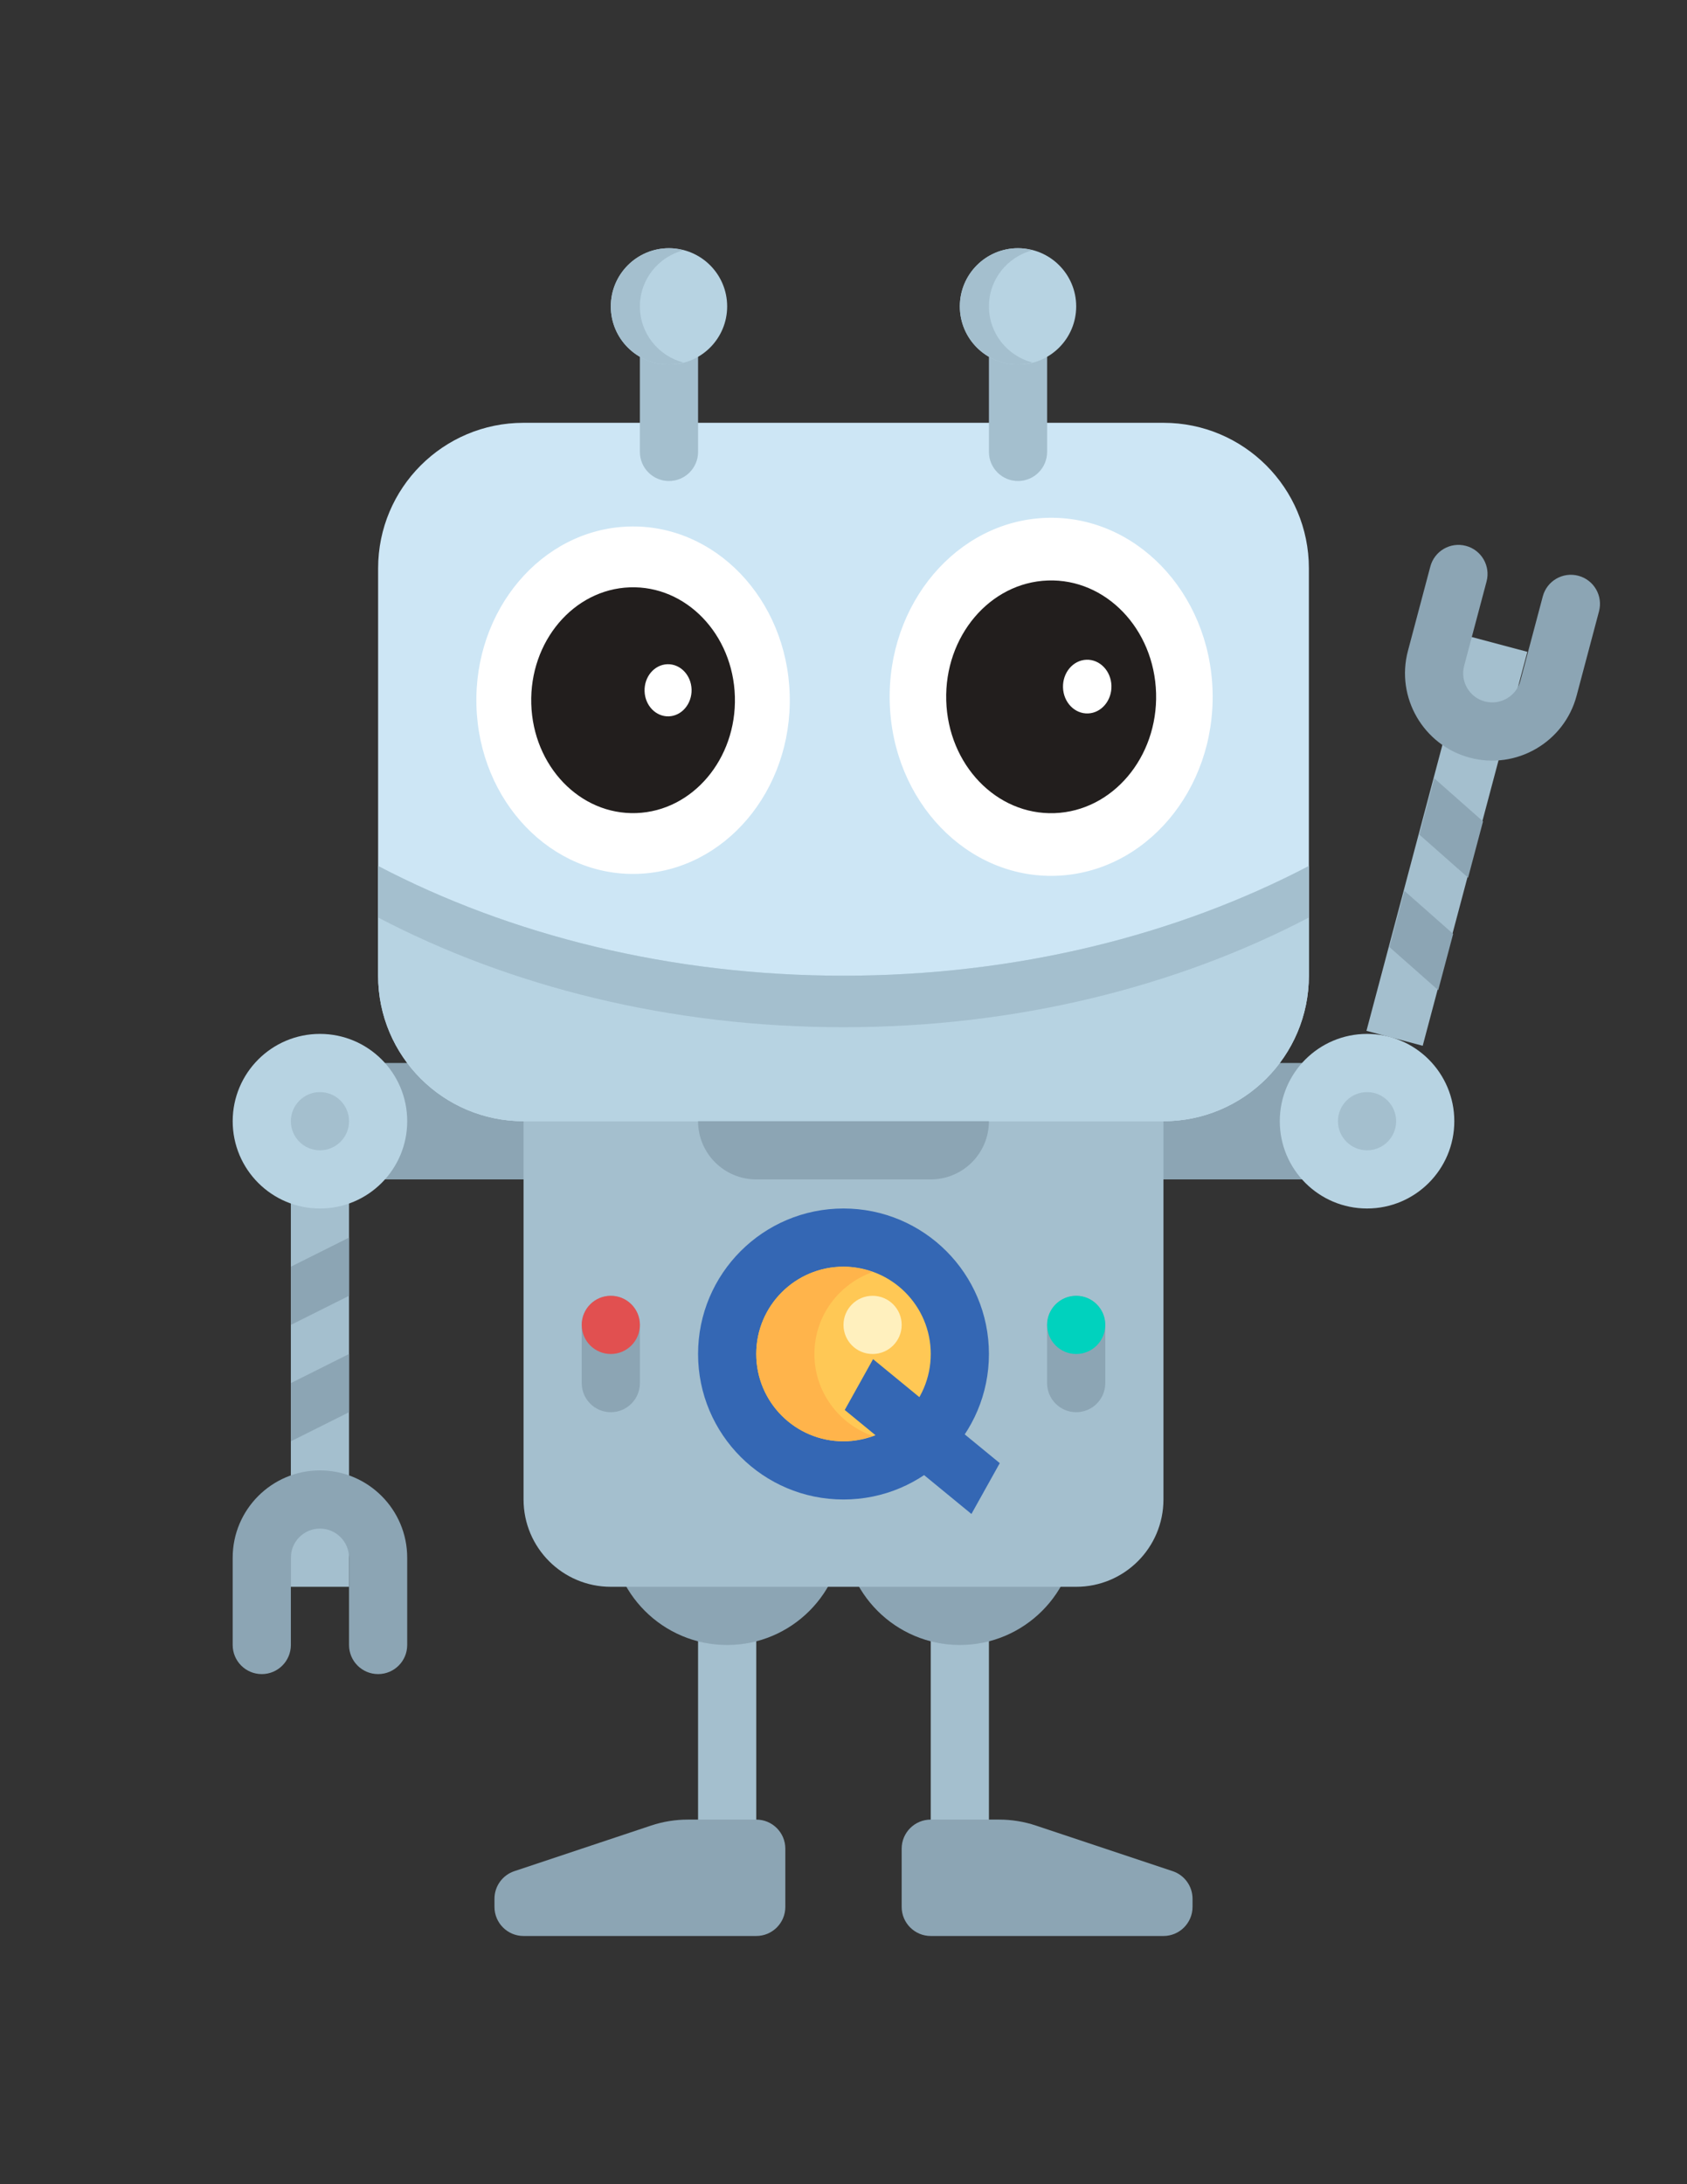 <?xml version="1.0" encoding="utf-8"?>
<!-- Generator: Adobe Illustrator 16.0.0, SVG Export Plug-In . SVG Version: 6.00 Build 0)  -->
<!DOCTYPE svg PUBLIC "-//W3C//DTD SVG 1.1//EN" "http://www.w3.org/Graphics/SVG/1.1/DTD/svg11.dtd">
<svg version="1.1" id="Layer_1" xmlns="http://www.w3.org/2000/svg" xmlns:xlink="http://www.w3.org/1999/xlink" x="0px" y="0px"
	 width="612px" height="792px" viewBox="0 0 612 792" enable-background="new 0 0 612 792" xml:space="preserve">
<rect x="0" y="0" width="612" height="792" fill="#333333" stroke="none"/>
<g>
	<g>
		<rect x="105.517" y="385.448" fill="#8CA5B4" width="400.965" height="42.207"/>
	</g>
</g>
<g>
	<g>
		<rect x="337.655" y="585.931" fill="#A4BFCE" width="21.104" height="84.414"/>
	</g>
</g>
<g>
	<g>
		<path fill="#8CA5B4" d="M422.069,702h-84.414c-5.827,0-10.553-4.725-10.553-10.552v-21.104c0-5.827,4.726-10.552,10.553-10.552
			h24.806c4.536,0,9.043,0.732,13.347,2.166l49.598,16.532c4.31,1.436,7.215,5.468,7.215,10.009v2.948
			C432.621,697.275,427.896,702,422.069,702z"/>
	</g>
</g>
<g>
	<g>
		<rect x="253.241" y="585.931" fill="#A4BFCE" width="21.104" height="84.414"/>
	</g>
</g>
<g>
	<g>
		<circle fill="#8CA5B4" cx="263.793" cy="554.276" r="42.207"/>
	</g>
</g>
<g>
	<g>
		<circle fill="#8CA5B4" cx="348.207" cy="554.276" r="42.207"/>
	</g>
</g>
<g>
	<g>
		<rect x="105.517" y="427.655" fill="#A4BFCE" width="21.104" height="147.724"/>
	</g>
</g>
<g>
	<g>
		<circle fill="#B7D3E2" cx="116.069" cy="406.552" r="31.655"/>
	</g>
</g>
<g>
	<g>
		<circle fill="#A4BFCE" cx="116.069" cy="406.552" r="10.552"/>
	</g>
</g>
<g>
	<g>
		<polygon fill="#8CA5B4" points="126.621,512.069 105.517,522.621 105.517,501.518 126.621,490.966 		"/>
	</g>
</g>
<g>
	<g>
		<polygon fill="#8CA5B4" points="126.621,469.862 105.517,480.414 105.517,459.311 126.621,448.759 		"/>
	</g>
</g>
<g>
	<g>
		<path fill="#8CA5B4" d="M137.172,607.034c-5.833,0-10.552-4.719-10.552-10.552v-31.655c0-5.821-4.729-10.552-10.552-10.552
			c-5.822,0-10.552,4.729-10.552,10.552v31.655c0,5.833-4.719,10.552-10.552,10.552s-10.552-4.719-10.552-10.552v-31.655
			c0-17.455,14.2-31.654,31.655-31.654s31.655,14.199,31.655,31.654v31.655C147.724,602.315,143.005,607.034,137.172,607.034z"/>
	</g>
</g>
<g>
	<g>
		
			<rect x="514.559" y="231.482" transform="matrix(-0.967 -0.257 0.257 -0.967 954.208 735.294)" fill="#A4BFCE" width="21.105" height="147.729"/>
	</g>
</g>
<g>
	<g>
		<circle fill="#B7D3E2" cx="495.931" cy="406.552" r="31.655"/>
	</g>
</g>
<g>
	<g>
		<circle fill="#A4BFCE" cx="495.931" cy="406.552" r="10.552"/>
	</g>
</g>
<g>
	<g>
		<polygon fill="#8CA5B4" points="538.005,297.844 520.317,282.227 514.898,302.623 532.585,318.241 		"/>
	</g>
</g>
<g>
	<g>
		<polygon fill="#8CA5B4" points="527.166,338.636 509.479,323.019 504.061,343.415 521.747,359.032 		"/>
	</g>
</g>
<g>
	<g>
		<path fill="#8CA5B4" d="M531.797,197.935c5.636,1.498,8.985,7.271,7.488,12.908l-8.129,30.594
			c-1.495,5.626,1.86,11.413,7.487,12.908c5.626,1.494,11.413-1.862,12.907-7.488l8.13-30.594c1.497-5.637,7.271-8.986,12.907-7.488
			c5.636,1.498,8.985,7.27,7.487,12.908l-8.128,30.594c-4.482,16.87-21.854,26.947-38.724,22.464
			c-16.871-4.483-26.948-21.853-22.466-38.722l8.13-30.594C520.387,199.786,526.159,196.438,531.797,197.935z"/>
	</g>
</g>
<g>
	<g>
		<path fill="#A4BFCE" d="M390.414,575.379H221.586c-17.483,0-31.655-14.172-31.655-31.654V406.552h232.138v137.173
			C422.069,561.207,407.896,575.379,390.414,575.379z"/>
	</g>
</g>
<g>
	<g>
		<g>
			<path fill="#CDE6F5" d="M422.069,406.552H189.931c-29.137,0-52.759-23.622-52.759-52.759V206.069
				c0-29.137,23.622-52.758,52.759-52.758h232.138c29.137,0,52.758,23.621,52.758,52.758v147.724
				C474.827,382.93,451.206,406.552,422.069,406.552z"/>
		</g>
	</g>
	<g>
		<g>
			<path fill="#B7D3E2" d="M306,353.793c-62.791,0-120.964-14.735-168.828-39.785v39.785c0,29.137,23.622,52.759,52.759,52.759
				h232.138c29.137,0,52.758-23.622,52.758-52.759v-39.785C426.964,339.058,368.791,353.793,306,353.793z"/>
		</g>
	</g>
	<g>
		<g>
			<path fill="#7891A0" d="M237.414,301.035L237.414,301.035c-8.741,0-15.827-7.087-15.827-15.828v-21.104
				c0-8.741,7.086-15.828,15.827-15.828l0,0c8.741,0,15.828,7.087,15.828,15.828v21.104
				C253.241,293.948,246.155,301.035,237.414,301.035z"/>
		</g>
	</g>
	<g>
		<g>
			<path fill="#7891A0" d="M374.586,301.035L374.586,301.035c-8.74,0-15.827-7.087-15.827-15.828v-21.104
				c0-8.741,7.087-15.828,15.827-15.828l0,0c8.741,0,15.828,7.087,15.828,15.828v21.104
				C390.414,293.948,383.327,301.035,374.586,301.035z"/>
		</g>
	</g>
	<g>
		<g>
			<path fill="#A4BFCE" d="M306,353.793c-62.791,0-120.964-14.735-168.828-39.785v18.682
				c47.864,25.05,106.037,39.786,168.828,39.786s120.964-14.736,168.827-39.786v-18.682
				C426.964,339.058,368.791,353.793,306,353.793z"/>
		</g>
	</g>
	<g>
		<g>
			<path fill="#A4BFCE" d="M242.689,174.414L242.689,174.414c-5.827,0-10.552-4.725-10.552-10.552v-42.207
				c0-5.827,4.725-10.552,10.552-10.552l0,0c5.827,0,10.552,4.725,10.552,10.552v42.207
				C253.241,169.689,248.517,174.414,242.689,174.414z"/>
		</g>
	</g>
	<g>
		<g>
			<circle fill="#B7D3E2" cx="242.689" cy="111.104" r="21.104"/>
		</g>
	</g>
	<g>
		<g>
			<path fill="#A4BFCE" d="M232.138,111.104c0-9.822,6.742-18.004,15.828-20.357c-1.696-0.44-3.443-0.747-5.277-0.747
				c-11.654,0-21.103,9.448-21.103,21.104c0,11.654,9.449,21.104,21.103,21.104c1.833,0,3.58-0.308,5.276-0.747
				C238.879,129.107,232.138,120.926,232.138,111.104z"/>
		</g>
	</g>
	<g>
		<g>
			<path fill="#A4BFCE" d="M369.311,174.414L369.311,174.414c-5.826,0-10.552-4.725-10.552-10.552v-42.207
				c0-5.827,4.726-10.552,10.552-10.552l0,0c5.827,0,10.553,4.725,10.553,10.552v42.207
				C379.862,169.689,375.138,174.414,369.311,174.414z"/>
		</g>
	</g>
	<g>
		<g>
			<circle fill="#B7D3E2" cx="369.311" cy="111.104" r="21.104"/>
		</g>
	</g>
	<g>
		<g>
			<path fill="#A4BFCE" d="M358.759,111.104c0-9.822,6.741-18.004,15.827-20.357c-1.696-0.44-3.442-0.747-5.275-0.747
				c-11.653,0-21.104,9.448-21.104,21.104c0,11.654,9.449,21.104,21.104,21.104c1.833,0,3.579-0.308,5.275-0.747
				C365.5,129.107,358.759,120.926,358.759,111.104z"/>
		</g>
	</g>
</g>
<g>
	<g>
		<circle fill="#3467B4" cx="306" cy="490.966" r="52.759"/>
	</g>
</g>
<g>
	<g>
		<circle fill="#FFC855" cx="306" cy="490.966" r="31.655"/>
	</g>
</g>
<g>
	<g>
		<path fill="#FFB44B" d="M295.448,490.966c0-13.764,8.837-25.355,21.104-29.717c-3.314-1.179-6.832-1.938-10.552-1.938
			c-17.483,0-31.655,14.173-31.655,31.655s14.172,31.655,31.655,31.655c3.72,0,7.236-0.76,10.552-1.939
			C304.285,516.321,295.448,504.729,295.448,490.966z"/>
	</g>
</g>
<g>
	<g>
		<circle fill="#FFF0BE" cx="316.552" cy="480.414" r="10.552"/>
	</g>
</g>
<g>
	<g>
		<path fill="#8CA5B4" d="M337.655,427.655h-63.312c-11.656,0-21.104-9.448-21.104-21.104l0,0h105.518l0,0
			C358.759,418.207,349.311,427.655,337.655,427.655z"/>
	</g>
</g>
<g>
	<g>
		<path fill="#8CA5B4" d="M390.414,512.069L390.414,512.069c-5.827,0-10.552-4.726-10.552-10.553v-21.104
			c0-5.827,4.725-10.552,10.552-10.552l0,0c5.827,0,10.552,4.725,10.552,10.552v21.104
			C400.966,507.345,396.241,512.069,390.414,512.069z"/>
	</g>
</g>
<g>
	<g>
		<path fill="#00D2BE" d="M390.414,490.966L390.414,490.966c-5.827,0-10.552-4.725-10.552-10.552l0,0
			c0-5.827,4.725-10.552,10.552-10.552l0,0c5.827,0,10.552,4.725,10.552,10.552l0,0
			C400.966,486.241,396.241,490.966,390.414,490.966z"/>
	</g>
</g>
<g>
	<g>
		<path fill="#8CA5B4" d="M221.586,512.069L221.586,512.069c-5.828,0-10.552-4.726-10.552-10.553v-21.104
			c0-5.827,4.724-10.552,10.552-10.552l0,0c5.827,0,10.551,4.725,10.551,10.552v21.104
			C232.138,507.345,227.414,512.069,221.586,512.069z"/>
	</g>
</g>
<g>
	<g>
		<path fill="#E15050" d="M221.586,490.966L221.586,490.966c-5.828,0-10.552-4.725-10.552-10.552l0,0
			c0-5.827,4.724-10.552,10.552-10.552l0,0c5.827,0,10.551,4.725,10.551,10.552l0,0
			C232.138,486.241,227.414,490.966,221.586,490.966z"/>
	</g>
</g>
<g>
	<g>
		<path fill="#8CA5B4" d="M189.931,702h84.414c5.827,0,10.552-4.725,10.552-10.552v-21.104c0-5.827-4.725-10.552-10.552-10.552
			h-24.806c-4.536,0-9.043,0.732-13.347,2.166l-49.597,16.532c-4.309,1.436-7.214,5.468-7.214,10.009v2.948
			C179.379,697.275,184.104,702,189.931,702z"/>
	</g>
</g>
<g>
	<g>
		<polygon fill="#3467B4" points="362.689,530.54 316.726,492.83 306.452,511.263 352.41,548.972 		"/>
	</g>
</g>
<g>
	<g>
		<path fill="#FFFFFF" d="M286.486,251.892c1.003,34.776-23.628,63.866-55.011,64.969c-31.381,1.12-57.632-26.177-58.634-60.951
			c-1.002-34.776,23.624-63.864,55.008-64.977C259.232,189.82,285.489,217.113,286.486,251.892z"/>
		<path fill="#221E1D" d="M266.596,252.593c0.655,22.603-15.354,41.513-35.756,42.233c-20.398,0.721-37.46-17.011-38.11-39.618
			c-0.654-22.609,15.355-41.521,35.753-42.237C248.881,212.248,265.943,229.986,266.596,252.593z"/>
	</g>
	<path fill="#FFFFFF" d="M250.886,249.997c0.14,5.215-3.547,9.582-8.257,9.749c-4.706,0.164-8.645-3.931-8.794-9.146
		c-0.148-5.223,3.544-9.581,8.25-9.749C246.79,240.688,250.729,244.782,250.886,249.997z"/>
</g>
<g>
	<g>
		<path fill="#FFFFFF" d="M439.893,250.602c1.033,35.84-24.352,65.819-56.694,66.957c-32.34,1.154-59.395-26.978-60.426-62.815
			c-1.035-35.84,24.345-65.818,56.689-66.965C411.806,186.633,438.865,214.76,439.893,250.602z"/>
		<path fill="#221E1D" d="M419.396,251.325c0.674,23.294-15.825,42.782-36.851,43.524c-21.021,0.743-38.606-17.531-39.277-40.829
			c-0.672-23.301,15.826-42.791,36.849-43.529C401.138,209.746,418.722,228.027,419.396,251.325z"/>
	</g>
	<path fill="#FFFFFF" d="M403.204,248.65c0.144,5.375-3.656,9.874-8.511,10.047c-4.85,0.169-8.909-4.051-9.063-9.425
		c-0.153-5.383,3.652-9.874,8.502-10.046C398.981,239.055,403.042,243.276,403.204,248.65z"/>
</g>
</svg>
